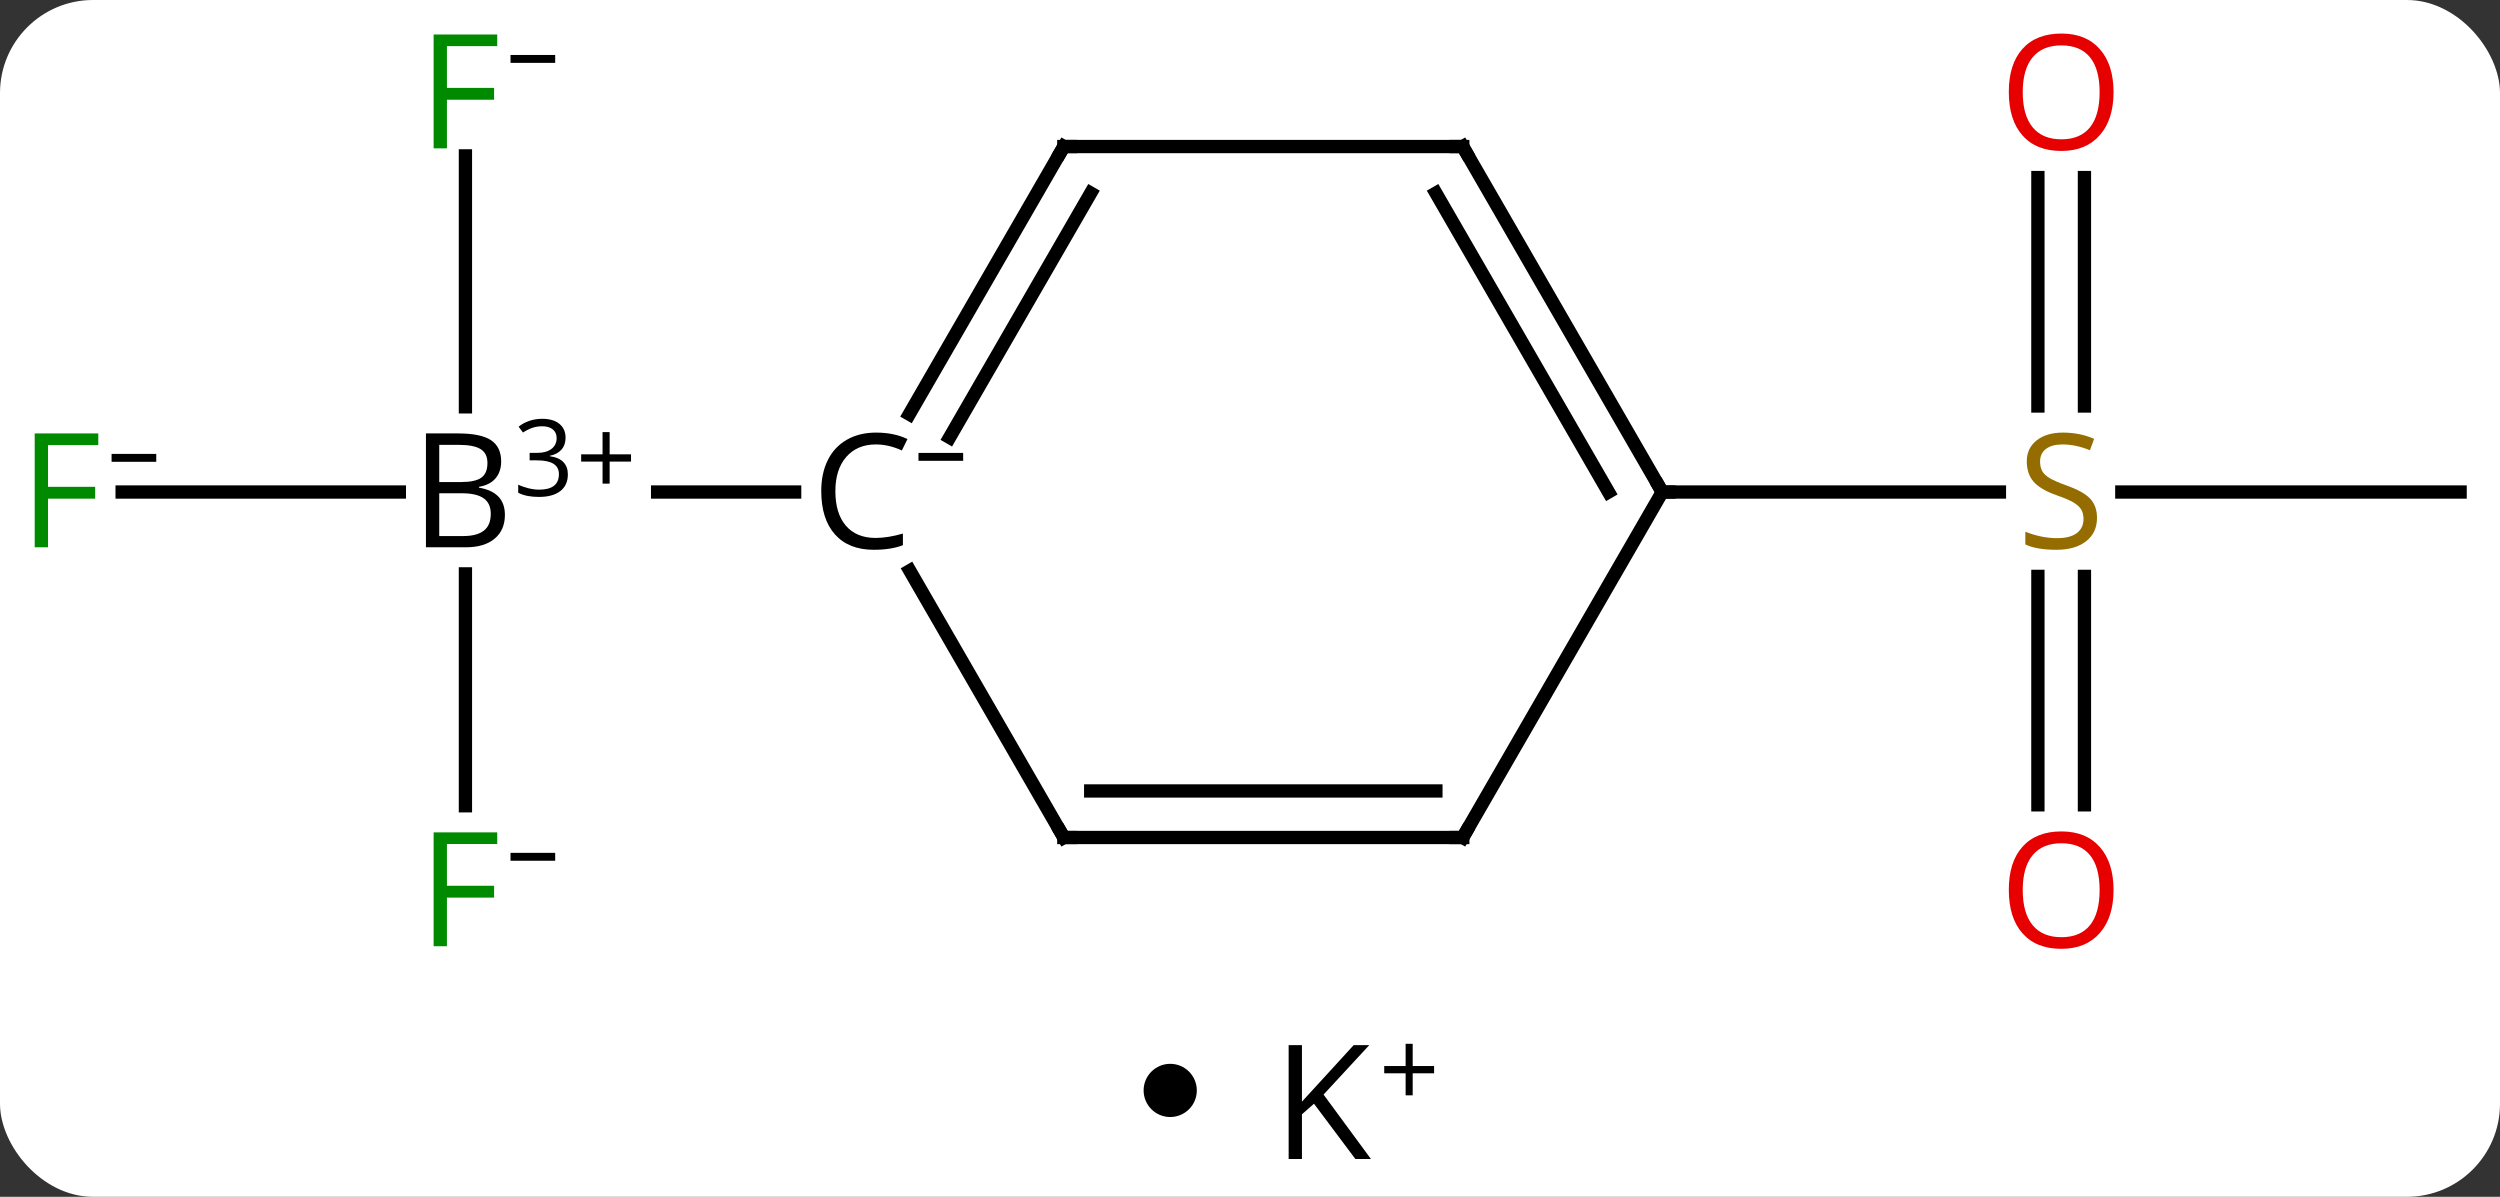 <svg width="188" viewBox="0 0 188 90" style="fill-opacity:1; color-rendering:auto; color-interpolation:auto; text-rendering:auto; stroke:black; stroke-linecap:square; stroke-miterlimit:10; shape-rendering:auto; stroke-opacity:1; fill:black; stroke-dasharray:none; font-weight:normal; stroke-width:1; font-family:'Open Sans'; font-style:normal; stroke-linejoin:miter; font-size:12; stroke-dashoffset:0; image-rendering:auto;" height="90" class="cas-substance-image" xmlns:xlink="http://www.w3.org/1999/xlink" xmlns="http://www.w3.org/2000/svg"><rect x="0" y="0" width="188" height="90" fill="#333333" stroke="none"/><svg class="cas-substance-single-component"><rect y="0" x="0" width="188" stroke="none" ry="7" rx="7" height="90" fill="white" class="cas-substance-group"/><svg y="0" x="0" width="188" viewBox="0 0 188 75" style="fill:black;" height="75" class="cas-substance-single-component-image"><svg><g><g transform="translate(95,37)" style="text-rendering:geometricPrecision; color-rendering:optimizeQuality; color-interpolation:linearRGB; stroke-linecap:butt; image-rendering:optimizeQuality;"><line y2="0" y1="0" x2="-85.815" x1="-64.969" style="fill:none;"/><line y2="-25.277" y1="-6.406" x2="-60" x1="-60" style="fill:none;"/><line y2="23.594" y1="6.156" x2="-60" x1="-60" style="fill:none;"/><line y2="0" y1="0" x2="-35.242" x1="-45.547" style="fill:none;"/><line y2="0" y1="0" x2="90" x1="64.561" style="fill:none;"/><line y2="23.523" y1="6.344" x2="58.25" x1="58.25" style="fill:none;"/><line y2="23.523" y1="6.344" x2="61.75" x1="61.75" style="fill:none;"/><line y2="-23.648" y1="-6.469" x2="61.75" x1="61.75" style="fill:none;"/><line y2="-23.648" y1="-6.469" x2="58.25" x1="58.25" style="fill:none;"/><line y2="0" y1="0" x2="30" x1="55.357" style="fill:none;"/><line y2="25.98" y1="5.918" x2="-15" x1="-26.583" style="fill:none;"/><line y2="-25.98" y1="-5.854" x2="-15" x1="-26.62" style="fill:none;"/><line y2="-22.48" y1="-4.104" x2="-12.979" x1="-23.589" style="fill:none;"/><line y2="25.98" y1="25.98" x2="15" x1="-15" style="fill:none;"/><line y2="22.48" y1="22.48" x2="12.979" x1="-12.979" style="fill:none;"/><line y2="-25.98" y1="-25.98" x2="15" x1="-15" style="fill:none;"/><line y2="0" y1="25.98" x2="30" x1="15" style="fill:none;"/><line y2="0" y1="-25.98" x2="30" x1="15" style="fill:none;"/><line y2="0" y1="-22.48" x2="25.959" x1="12.979" style="fill:none;"/><path style="stroke-linecap:square; stroke:none;" d="M-62.969 -4.406 L-60.547 -4.406 Q-58.844 -4.406 -58.078 -3.898 Q-57.312 -3.391 -57.312 -2.297 Q-57.312 -1.531 -57.734 -1.031 Q-58.156 -0.531 -58.984 -0.391 L-58.984 -0.328 Q-57.031 0 -57.031 1.719 Q-57.031 2.859 -57.805 3.508 Q-58.578 4.156 -59.969 4.156 L-62.969 4.156 L-62.969 -4.406 ZM-61.969 -0.75 L-60.328 -0.75 Q-59.266 -0.75 -58.805 -1.078 Q-58.344 -1.406 -58.344 -2.188 Q-58.344 -2.906 -58.859 -3.227 Q-59.375 -3.547 -60.5 -3.547 L-61.969 -3.547 L-61.969 -0.75 ZM-61.969 0.094 L-61.969 3.312 L-60.172 3.312 Q-59.141 3.312 -58.617 2.906 Q-58.094 2.5 -58.094 1.641 Q-58.094 0.844 -58.633 0.469 Q-59.172 0.094 -60.266 0.094 L-61.969 0.094 Z"/><path style="stroke-linecap:square; stroke:none;" d="M-52.469 -4.084 Q-52.469 -3.538 -52.781 -3.186 Q-53.094 -2.834 -53.656 -2.725 L-53.656 -2.694 Q-52.969 -2.6 -52.633 -2.248 Q-52.297 -1.897 -52.297 -1.334 Q-52.297 -0.506 -52.867 -0.069 Q-53.438 0.369 -54.469 0.369 Q-54.922 0.369 -55.305 0.298 Q-55.688 0.228 -56.031 0.056 L-56.031 -0.553 Q-55.672 -0.381 -55.25 -0.28 Q-54.828 -0.178 -54.453 -0.178 Q-52.969 -0.178 -52.969 -1.35 Q-52.969 -2.381 -54.609 -2.381 L-55.172 -2.381 L-55.172 -2.944 L-54.594 -2.944 Q-53.922 -2.944 -53.531 -3.241 Q-53.141 -3.538 -53.141 -4.053 Q-53.141 -4.475 -53.43 -4.709 Q-53.719 -4.944 -54.219 -4.944 Q-54.594 -4.944 -54.922 -4.842 Q-55.25 -4.741 -55.672 -4.475 L-56 -4.912 Q-55.656 -5.194 -55.195 -5.35 Q-54.734 -5.506 -54.234 -5.506 Q-53.391 -5.506 -52.93 -5.123 Q-52.469 -4.741 -52.469 -4.084 Z"/><path style="stroke-linecap:square; stroke:none;" d="M-49.156 -2.834 L-47.547 -2.834 L-47.547 -2.288 L-49.156 -2.288 L-49.156 -0.631 L-49.688 -0.631 L-49.688 -2.288 L-51.297 -2.288 L-51.297 -2.834 L-49.688 -2.834 L-49.688 -4.506 L-49.156 -4.506 L-49.156 -2.834 Z"/></g><g transform="translate(95,37)" style="fill:rgb(0,138,0); text-rendering:geometricPrecision; color-rendering:optimizeQuality; image-rendering:optimizeQuality; font-family:'Open Sans'; stroke:rgb(0,138,0); color-interpolation:linearRGB;"><path style="stroke:none;" d="M-91.391 4.156 L-92.391 4.156 L-92.391 -4.406 L-87.609 -4.406 L-87.609 -3.531 L-91.391 -3.531 L-91.391 -0.391 L-87.844 -0.391 L-87.844 0.5 L-91.391 0.5 L-91.391 4.156 Z"/><path style="fill:black; stroke:none;" d="M-86.609 -2.272 L-86.609 -2.866 L-83.25 -2.866 L-83.25 -2.272 L-86.609 -2.272 Z"/><path style="stroke:none;" d="M-61.391 -25.844 L-62.391 -25.844 L-62.391 -34.406 L-57.609 -34.406 L-57.609 -33.531 L-61.391 -33.531 L-61.391 -30.391 L-57.844 -30.391 L-57.844 -29.5 L-61.391 -29.5 L-61.391 -25.844 Z"/><path style="fill:black; stroke:none;" d="M-56.609 -32.272 L-56.609 -32.866 L-53.25 -32.866 L-53.25 -32.272 L-56.609 -32.272 Z"/><path style="stroke:none;" d="M-61.391 34.156 L-62.391 34.156 L-62.391 25.594 L-57.609 25.594 L-57.609 26.469 L-61.391 26.469 L-61.391 29.609 L-57.844 29.609 L-57.844 30.5 L-61.391 30.5 L-61.391 34.156 Z"/><path style="fill:black; stroke:none;" d="M-56.609 27.728 L-56.609 27.134 L-53.25 27.134 L-53.25 27.728 L-56.609 27.728 Z"/><path style="fill:rgb(148,108,0); stroke:none;" d="M62.695 1.938 Q62.695 3.062 61.875 3.703 Q61.055 4.344 59.648 4.344 Q58.117 4.344 57.305 3.938 L57.305 2.984 Q57.836 3.203 58.453 3.336 Q59.07 3.469 59.68 3.469 Q60.68 3.469 61.18 3.086 Q61.68 2.703 61.68 2.031 Q61.68 1.594 61.5 1.305 Q61.32 1.016 60.906 0.773 Q60.492 0.531 59.633 0.234 Q58.445 -0.188 57.93 -0.773 Q57.414 -1.359 57.414 -2.312 Q57.414 -3.297 58.156 -3.883 Q58.898 -4.469 60.133 -4.469 Q61.398 -4.469 62.477 -4 L62.164 -3.141 Q61.102 -3.578 60.102 -3.578 Q59.305 -3.578 58.859 -3.242 Q58.414 -2.906 58.414 -2.297 Q58.414 -1.859 58.578 -1.57 Q58.742 -1.281 59.133 -1.047 Q59.523 -0.812 60.336 -0.516 Q61.68 -0.047 62.188 0.508 Q62.695 1.062 62.695 1.938 Z"/><path style="fill:rgb(230,0,0); stroke:none;" d="M63.938 29.93 Q63.938 31.992 62.898 33.172 Q61.859 34.352 60.016 34.352 Q58.125 34.352 57.094 33.188 Q56.062 32.023 56.062 29.914 Q56.062 27.82 57.094 26.672 Q58.125 25.523 60.016 25.523 Q61.875 25.523 62.906 26.695 Q63.938 27.867 63.938 29.93 ZM57.109 29.93 Q57.109 31.664 57.852 32.57 Q58.594 33.477 60.016 33.477 Q61.438 33.477 62.164 32.578 Q62.891 31.68 62.891 29.93 Q62.891 28.195 62.164 27.305 Q61.438 26.414 60.016 26.414 Q58.594 26.414 57.852 27.312 Q57.109 28.211 57.109 29.93 Z"/><path style="fill:rgb(230,0,0); stroke:none;" d="M63.938 -30.07 Q63.938 -28.008 62.898 -26.828 Q61.859 -25.648 60.016 -25.648 Q58.125 -25.648 57.094 -26.812 Q56.062 -27.977 56.062 -30.086 Q56.062 -32.18 57.094 -33.328 Q58.125 -34.477 60.016 -34.477 Q61.875 -34.477 62.906 -33.305 Q63.938 -32.133 63.938 -30.07 ZM57.109 -30.07 Q57.109 -28.336 57.852 -27.43 Q58.594 -26.523 60.016 -26.523 Q61.438 -26.523 62.164 -27.422 Q62.891 -28.32 62.891 -30.07 Q62.891 -31.805 62.164 -32.695 Q61.438 -33.586 60.016 -33.586 Q58.594 -33.586 57.852 -32.688 Q57.109 -31.789 57.109 -30.07 Z"/><path style="fill:black; stroke:none;" d="M-29.133 -3.578 Q-30.539 -3.578 -31.359 -2.641 Q-32.18 -1.703 -32.18 -0.062 Q-32.18 1.609 -31.391 2.531 Q-30.602 3.453 -29.148 3.453 Q-28.242 3.453 -27.102 3.125 L-27.102 4 Q-27.992 4.344 -29.289 4.344 Q-31.18 4.344 -32.211 3.188 Q-33.242 2.031 -33.242 -0.078 Q-33.242 -1.406 -32.75 -2.398 Q-32.258 -3.391 -31.32 -3.93 Q-30.383 -4.469 -29.117 -4.469 Q-27.773 -4.469 -26.758 -3.984 L-27.18 -3.125 Q-28.164 -3.578 -29.133 -3.578 Z"/><path style="fill:black; stroke:none;" d="M-25.93 -2.347 L-25.93 -2.941 L-22.57 -2.941 L-22.57 -2.347 L-25.93 -2.347 Z"/></g><g transform="translate(95,37)" style="stroke-linecap:butt; font-size:8.4px; text-rendering:geometricPrecision; color-rendering:optimizeQuality; image-rendering:optimizeQuality; font-family:'Open Sans'; color-interpolation:linearRGB; stroke-miterlimit:5;"><path style="fill:none;" d="M-15.25 25.547 L-15 25.98 L-14.5 25.98"/><path style="fill:none;" d="M-15.25 -25.547 L-15 -25.98 L-14.5 -25.98"/><path style="fill:none;" d="M14.5 25.98 L15 25.98 L15.25 25.547"/><path style="fill:none;" d="M14.5 -25.98 L15 -25.98 L15.25 -25.547"/><path style="fill:none;" d="M29.75 -0.433 L30 0 L30.5 0"/></g></g></svg></svg><svg y="75" x="86" class="cas-substance-saf"><svg y="5" x="0" width="4" style="fill:black;" height="4" class="cas-substance-saf-dot"><circle stroke="none" r="2" fill="black" cy="2" cx="2"/></svg><svg y="0" x="8" width="17" style="fill:black;" height="15" class="cas-substance-saf-image"><svg><g><g transform="translate(6,8)" style="text-rendering:geometricPrecision; font-family:'Open Sans'; color-interpolation:linearRGB; color-rendering:optimizeQuality; image-rendering:optimizeQuality;"><path style="stroke:none;" d="M3.094 4.156 L1.922 4.156 L-1.188 0 L-2.094 0.797 L-2.094 4.156 L-3.094 4.156 L-3.094 -4.406 L-2.094 -4.406 L-2.094 -0.156 L1.797 -4.406 L2.969 -4.406 L-0.469 -0.688 L3.094 4.156 Z"/><path style="stroke:none;" d="M6.234 -2.834 L7.844 -2.834 L7.844 -2.288 L6.234 -2.288 L6.234 -0.631 L5.703 -0.631 L5.703 -2.288 L4.094 -2.288 L4.094 -2.834 L5.703 -2.834 L5.703 -4.506 L6.234 -4.506 L6.234 -2.834 Z"/></g></g></svg></svg></svg></svg></svg>